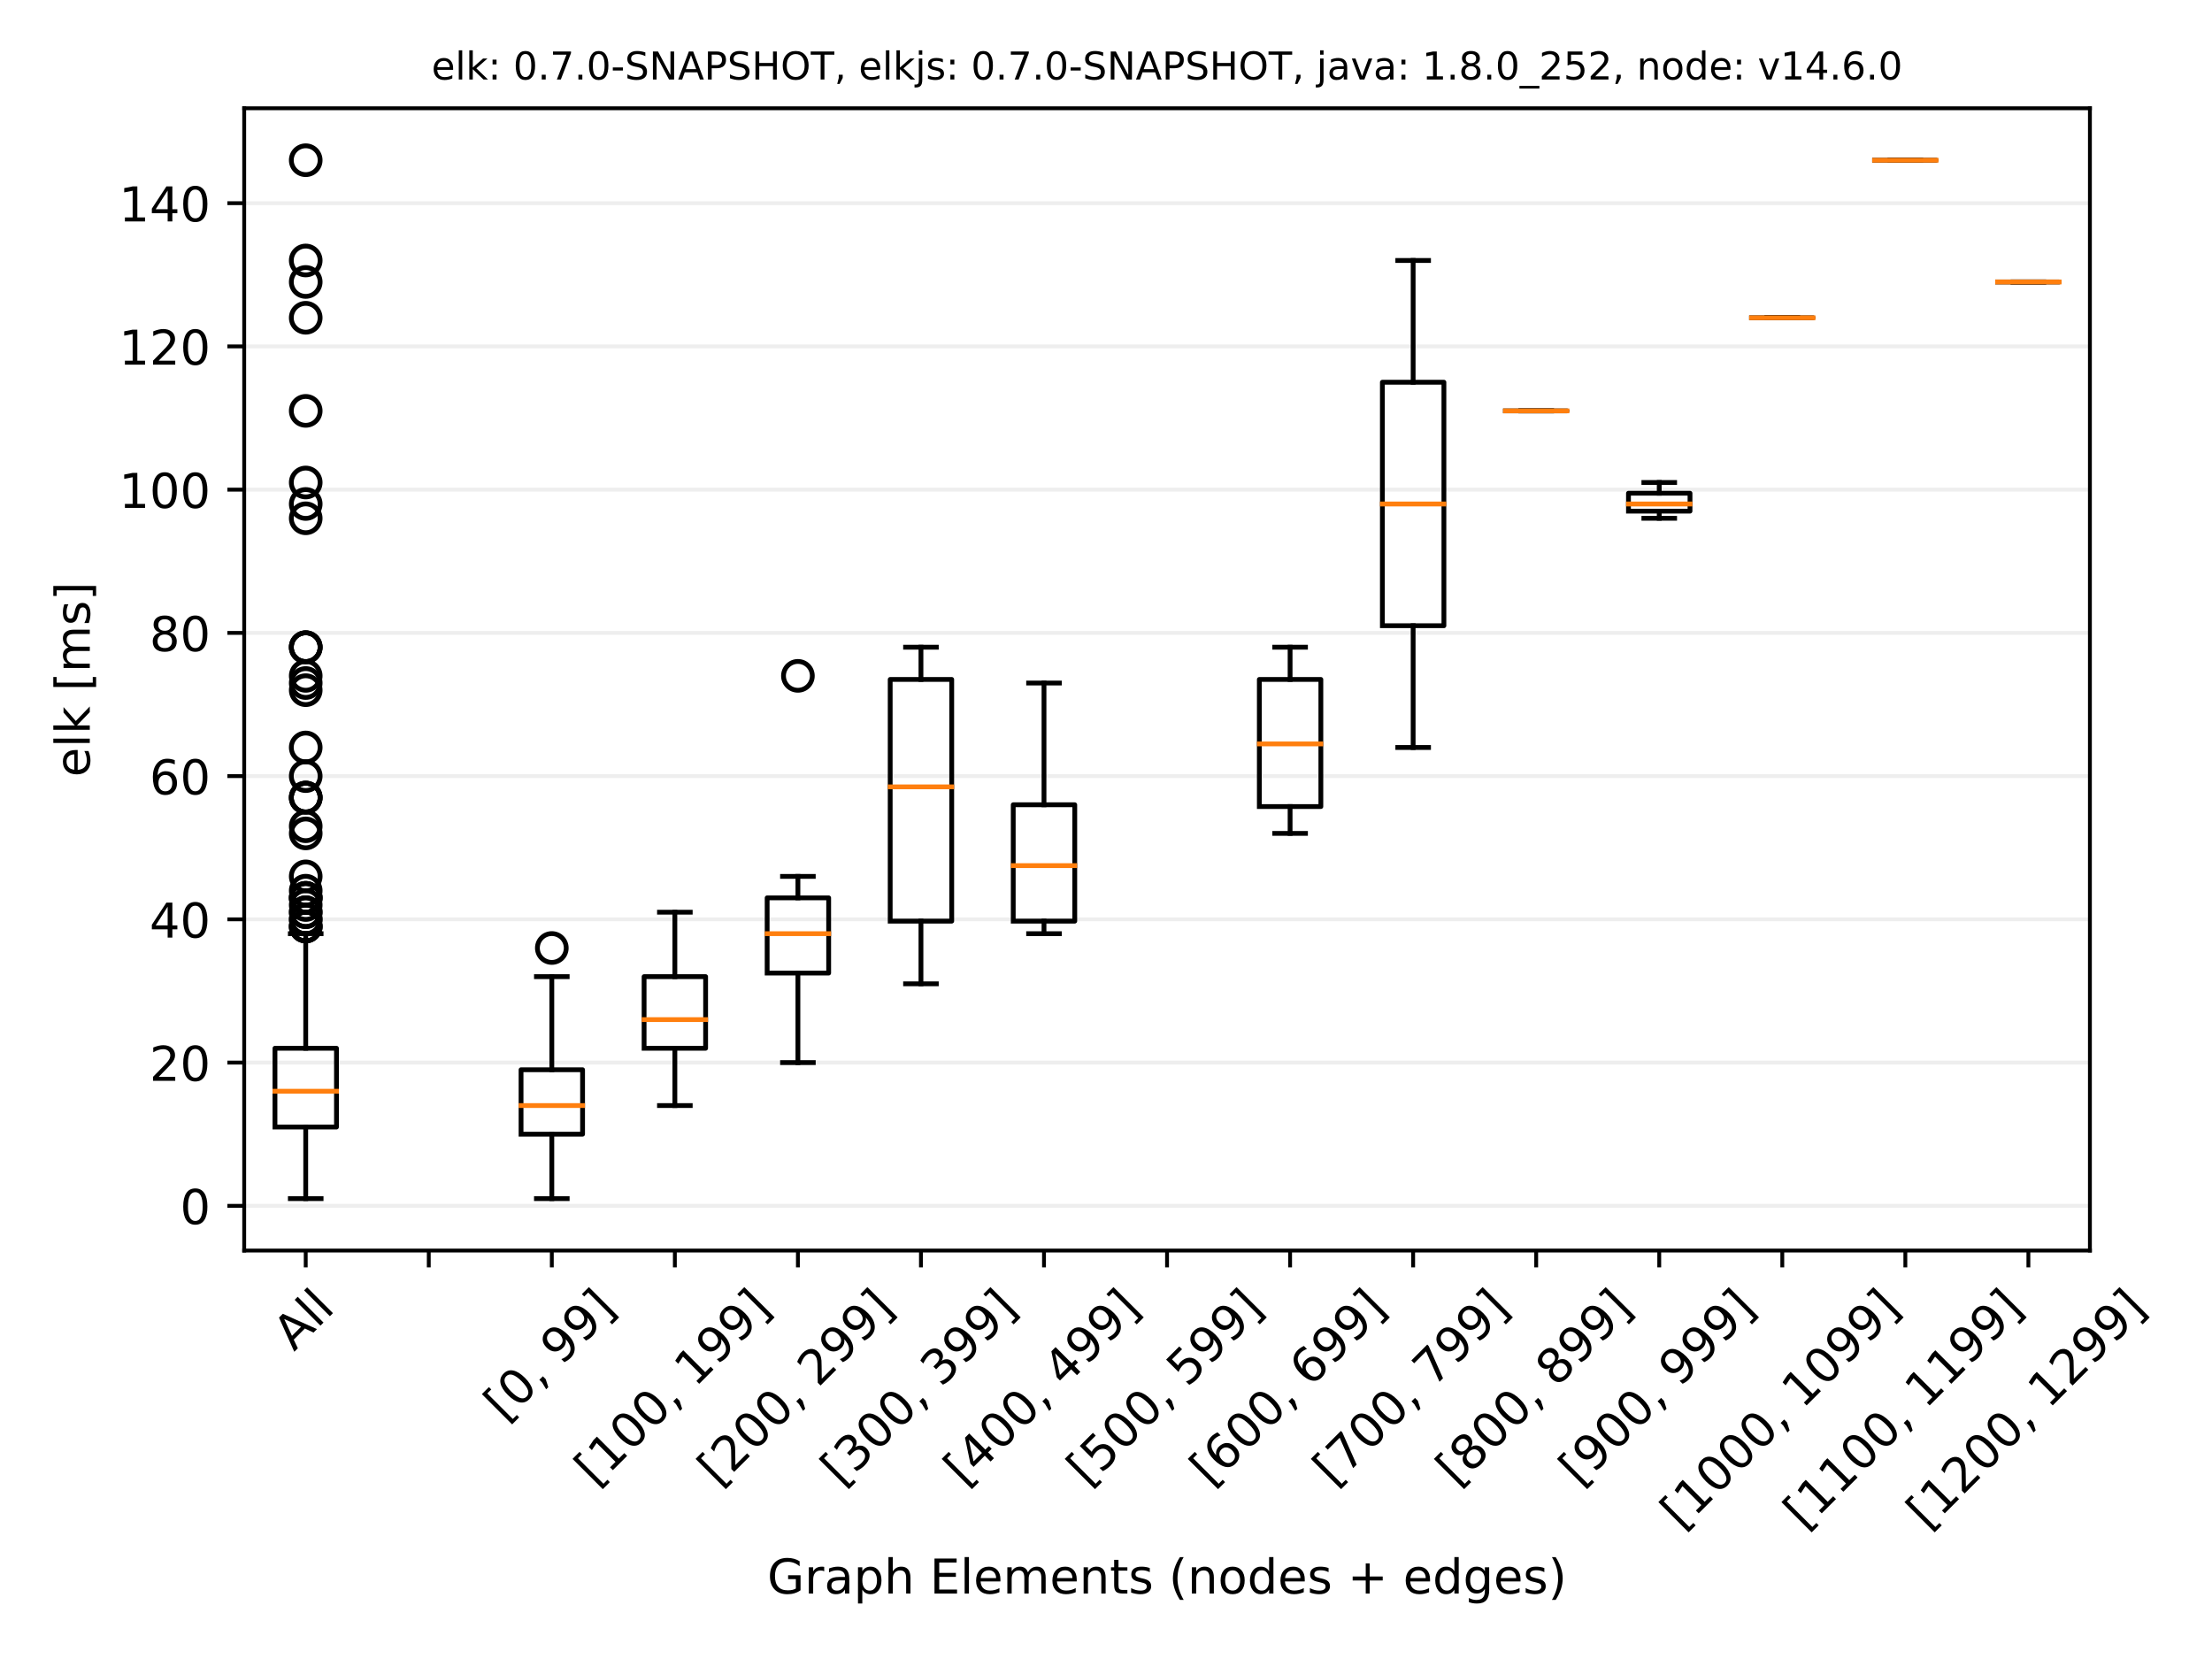 <?xml version="1.0" encoding="utf-8" standalone="no"?>
<!DOCTYPE svg PUBLIC "-//W3C//DTD SVG 1.1//EN"
  "http://www.w3.org/Graphics/SVG/1.1/DTD/svg11.dtd">
<!-- Created with matplotlib (http://matplotlib.org/) -->
<svg height="345.6pt" version="1.1" viewBox="0 0 460.8 345.6" width="460.8pt" xmlns="http://www.w3.org/2000/svg" xmlns:xlink="http://www.w3.org/1999/xlink">
 <defs>
  <style type="text/css">
*{stroke-linecap:butt;stroke-linejoin:round;}
  </style>
 </defs>
 <g id="figure_1">
  <g id="patch_1">
   <path d="M 0 345.6 
L 460.8 345.6 
L 460.8 0 
L 0 0 
z
" style="fill:#ffffff;"/>
  </g>
  <g id="axes_1">
   <g id="patch_2">
    <path d="M 50.87 260.517 
L 435.366 260.517 
L 435.366 22.56 
L 50.87 22.56 
z
" style="fill:#ffffff;"/>
   </g>
   <g id="matplotlib.axis_1">
    <g id="xtick_1">
     <g id="line2d_1">
      <defs>
       <path d="M 0 0 
L 0 3.5 
" id="me58016a394" style="stroke:#000000;stroke-width:0.8;"/>
      </defs>
      <g>
       <use style="stroke:#000000;stroke-width:0.8;" x="63.687" xlink:href="#me58016a394" y="260.517"/>
      </g>
     </g>
     <g id="text_1">
      <!-- All -->
      <defs>
       <path d="M 34.188 63.188 
L 20.797 26.906 
L 47.609 26.906 
z
M 28.609 72.906 
L 39.797 72.906 
L 67.578 0 
L 57.328 0 
L 50.688 18.703 
L 17.828 18.703 
L 11.188 0 
L 0.781 0 
z
" id="DejaVuSans-41"/>
       <path d="M 9.422 75.984 
L 18.406 75.984 
L 18.406 0 
L 9.422 0 
z
" id="DejaVuSans-6c"/>
      </defs>
      <g transform="translate(61.255 281.656)rotate(-45)scale(0.1 -0.1)">
       <use xlink:href="#DejaVuSans-41"/>
       <use x="68.408" xlink:href="#DejaVuSans-6c"/>
       <use x="96.191" xlink:href="#DejaVuSans-6c"/>
      </g>
     </g>
    </g>
    <g id="xtick_2">
     <g id="line2d_2">
      <g>
       <use style="stroke:#000000;stroke-width:0.8;" x="89.32" xlink:href="#me58016a394" y="260.517"/>
      </g>
     </g>
    </g>
    <g id="xtick_3">
     <g id="line2d_3">
      <g>
       <use style="stroke:#000000;stroke-width:0.8;" x="114.953" xlink:href="#me58016a394" y="260.517"/>
      </g>
     </g>
     <g id="text_2">
      <!-- [0, 99] -->
      <defs>
       <path d="M 8.594 75.984 
L 29.297 75.984 
L 29.297 69 
L 17.578 69 
L 17.578 -6.203 
L 29.297 -6.203 
L 29.297 -13.188 
L 8.594 -13.188 
z
" id="DejaVuSans-5b"/>
       <path d="M 31.781 66.406 
Q 24.172 66.406 20.328 58.906 
Q 16.5 51.422 16.5 36.375 
Q 16.5 21.391 20.328 13.891 
Q 24.172 6.391 31.781 6.391 
Q 39.453 6.391 43.281 13.891 
Q 47.125 21.391 47.125 36.375 
Q 47.125 51.422 43.281 58.906 
Q 39.453 66.406 31.781 66.406 
z
M 31.781 74.219 
Q 44.047 74.219 50.516 64.516 
Q 56.984 54.828 56.984 36.375 
Q 56.984 17.969 50.516 8.266 
Q 44.047 -1.422 31.781 -1.422 
Q 19.531 -1.422 13.062 8.266 
Q 6.594 17.969 6.594 36.375 
Q 6.594 54.828 13.062 64.516 
Q 19.531 74.219 31.781 74.219 
z
" id="DejaVuSans-30"/>
       <path d="M 11.719 12.406 
L 22.016 12.406 
L 22.016 4 
L 14.016 -11.625 
L 7.719 -11.625 
L 11.719 4 
z
" id="DejaVuSans-2c"/>
       <path id="DejaVuSans-20"/>
       <path d="M 10.984 1.516 
L 10.984 10.5 
Q 14.703 8.734 18.5 7.812 
Q 22.312 6.891 25.984 6.891 
Q 35.75 6.891 40.891 13.453 
Q 46.047 20.016 46.781 33.406 
Q 43.953 29.203 39.594 26.953 
Q 35.25 24.703 29.984 24.703 
Q 19.047 24.703 12.672 31.312 
Q 6.297 37.938 6.297 49.422 
Q 6.297 60.641 12.938 67.422 
Q 19.578 74.219 30.609 74.219 
Q 43.266 74.219 49.922 64.516 
Q 56.594 54.828 56.594 36.375 
Q 56.594 19.141 48.406 8.859 
Q 40.234 -1.422 26.422 -1.422 
Q 22.703 -1.422 18.891 -0.688 
Q 15.094 0.047 10.984 1.516 
z
M 30.609 32.422 
Q 37.25 32.422 41.125 36.953 
Q 45.016 41.5 45.016 49.422 
Q 45.016 57.281 41.125 61.844 
Q 37.25 66.406 30.609 66.406 
Q 23.969 66.406 20.094 61.844 
Q 16.219 57.281 16.219 49.422 
Q 16.219 41.5 20.094 36.953 
Q 23.969 32.422 30.609 32.422 
z
" id="DejaVuSans-39"/>
       <path d="M 30.422 75.984 
L 30.422 -13.188 
L 9.719 -13.188 
L 9.719 -6.203 
L 21.391 -6.203 
L 21.391 69 
L 9.719 69 
L 9.719 75.984 
z
" id="DejaVuSans-5d"/>
      </defs>
      <g transform="translate(105.149 296.399)rotate(-45)scale(0.1 -0.1)">
       <use xlink:href="#DejaVuSans-5b"/>
       <use x="39.014" xlink:href="#DejaVuSans-30"/>
       <use x="102.637" xlink:href="#DejaVuSans-2c"/>
       <use x="134.424" xlink:href="#DejaVuSans-20"/>
       <use x="166.211" xlink:href="#DejaVuSans-39"/>
       <use x="229.834" xlink:href="#DejaVuSans-39"/>
       <use x="293.457" xlink:href="#DejaVuSans-5d"/>
      </g>
     </g>
    </g>
    <g id="xtick_4">
     <g id="line2d_4">
      <g>
       <use style="stroke:#000000;stroke-width:0.8;" x="140.586" xlink:href="#me58016a394" y="260.517"/>
      </g>
     </g>
     <g id="text_3">
      <!-- [100, 199] -->
      <defs>
       <path d="M 12.406 8.297 
L 28.516 8.297 
L 28.516 63.922 
L 10.984 60.406 
L 10.984 69.391 
L 28.422 72.906 
L 38.281 72.906 
L 38.281 8.297 
L 54.391 8.297 
L 54.391 0 
L 12.406 0 
z
" id="DejaVuSans-31"/>
      </defs>
      <g transform="translate(124.034 309.896)rotate(-45)scale(0.1 -0.1)">
       <use xlink:href="#DejaVuSans-5b"/>
       <use x="39.014" xlink:href="#DejaVuSans-31"/>
       <use x="102.637" xlink:href="#DejaVuSans-30"/>
       <use x="166.26" xlink:href="#DejaVuSans-30"/>
       <use x="229.883" xlink:href="#DejaVuSans-2c"/>
       <use x="261.67" xlink:href="#DejaVuSans-20"/>
       <use x="293.457" xlink:href="#DejaVuSans-31"/>
       <use x="357.08" xlink:href="#DejaVuSans-39"/>
       <use x="420.703" xlink:href="#DejaVuSans-39"/>
       <use x="484.326" xlink:href="#DejaVuSans-5d"/>
      </g>
     </g>
    </g>
    <g id="xtick_5">
     <g id="line2d_5">
      <g>
       <use style="stroke:#000000;stroke-width:0.8;" x="166.219" xlink:href="#me58016a394" y="260.517"/>
      </g>
     </g>
     <g id="text_4">
      <!-- [200, 299] -->
      <defs>
       <path d="M 19.188 8.297 
L 53.609 8.297 
L 53.609 0 
L 7.328 0 
L 7.328 8.297 
Q 12.938 14.109 22.625 23.891 
Q 32.328 33.688 34.812 36.531 
Q 39.547 41.844 41.422 45.531 
Q 43.312 49.219 43.312 52.781 
Q 43.312 58.594 39.234 62.25 
Q 35.156 65.922 28.609 65.922 
Q 23.969 65.922 18.812 64.312 
Q 13.672 62.703 7.812 59.422 
L 7.812 69.391 
Q 13.766 71.781 18.938 73 
Q 24.125 74.219 28.422 74.219 
Q 39.75 74.219 46.484 68.547 
Q 53.219 62.891 53.219 53.422 
Q 53.219 48.922 51.531 44.891 
Q 49.859 40.875 45.406 35.406 
Q 44.188 33.984 37.641 27.219 
Q 31.109 20.453 19.188 8.297 
z
" id="DejaVuSans-32"/>
      </defs>
      <g transform="translate(149.667 309.896)rotate(-45)scale(0.1 -0.1)">
       <use xlink:href="#DejaVuSans-5b"/>
       <use x="39.014" xlink:href="#DejaVuSans-32"/>
       <use x="102.637" xlink:href="#DejaVuSans-30"/>
       <use x="166.26" xlink:href="#DejaVuSans-30"/>
       <use x="229.883" xlink:href="#DejaVuSans-2c"/>
       <use x="261.67" xlink:href="#DejaVuSans-20"/>
       <use x="293.457" xlink:href="#DejaVuSans-32"/>
       <use x="357.08" xlink:href="#DejaVuSans-39"/>
       <use x="420.703" xlink:href="#DejaVuSans-39"/>
       <use x="484.326" xlink:href="#DejaVuSans-5d"/>
      </g>
     </g>
    </g>
    <g id="xtick_6">
     <g id="line2d_6">
      <g>
       <use style="stroke:#000000;stroke-width:0.8;" x="191.852" xlink:href="#me58016a394" y="260.517"/>
      </g>
     </g>
     <g id="text_5">
      <!-- [300, 399] -->
      <defs>
       <path d="M 40.578 39.312 
Q 47.656 37.797 51.625 33 
Q 55.609 28.219 55.609 21.188 
Q 55.609 10.406 48.188 4.484 
Q 40.766 -1.422 27.094 -1.422 
Q 22.516 -1.422 17.656 -0.516 
Q 12.797 0.391 7.625 2.203 
L 7.625 11.719 
Q 11.719 9.328 16.594 8.109 
Q 21.484 6.891 26.812 6.891 
Q 36.078 6.891 40.938 10.547 
Q 45.797 14.203 45.797 21.188 
Q 45.797 27.641 41.281 31.266 
Q 36.766 34.906 28.719 34.906 
L 20.219 34.906 
L 20.219 43.016 
L 29.109 43.016 
Q 36.375 43.016 40.234 45.922 
Q 44.094 48.828 44.094 54.297 
Q 44.094 59.906 40.109 62.906 
Q 36.141 65.922 28.719 65.922 
Q 24.656 65.922 20.016 65.031 
Q 15.375 64.156 9.812 62.312 
L 9.812 71.094 
Q 15.438 72.656 20.344 73.438 
Q 25.25 74.219 29.594 74.219 
Q 40.828 74.219 47.359 69.109 
Q 53.906 64.016 53.906 55.328 
Q 53.906 49.266 50.438 45.094 
Q 46.969 40.922 40.578 39.312 
z
" id="DejaVuSans-33"/>
      </defs>
      <g transform="translate(175.3 309.896)rotate(-45)scale(0.1 -0.1)">
       <use xlink:href="#DejaVuSans-5b"/>
       <use x="39.014" xlink:href="#DejaVuSans-33"/>
       <use x="102.637" xlink:href="#DejaVuSans-30"/>
       <use x="166.26" xlink:href="#DejaVuSans-30"/>
       <use x="229.883" xlink:href="#DejaVuSans-2c"/>
       <use x="261.67" xlink:href="#DejaVuSans-20"/>
       <use x="293.457" xlink:href="#DejaVuSans-33"/>
       <use x="357.08" xlink:href="#DejaVuSans-39"/>
       <use x="420.703" xlink:href="#DejaVuSans-39"/>
       <use x="484.326" xlink:href="#DejaVuSans-5d"/>
      </g>
     </g>
    </g>
    <g id="xtick_7">
     <g id="line2d_7">
      <g>
       <use style="stroke:#000000;stroke-width:0.8;" x="217.485" xlink:href="#me58016a394" y="260.517"/>
      </g>
     </g>
     <g id="text_6">
      <!-- [400, 499] -->
      <defs>
       <path d="M 37.797 64.312 
L 12.891 25.391 
L 37.797 25.391 
z
M 35.203 72.906 
L 47.609 72.906 
L 47.609 25.391 
L 58.016 25.391 
L 58.016 17.188 
L 47.609 17.188 
L 47.609 0 
L 37.797 0 
L 37.797 17.188 
L 4.891 17.188 
L 4.891 26.703 
z
" id="DejaVuSans-34"/>
      </defs>
      <g transform="translate(200.933 309.896)rotate(-45)scale(0.1 -0.1)">
       <use xlink:href="#DejaVuSans-5b"/>
       <use x="39.014" xlink:href="#DejaVuSans-34"/>
       <use x="102.637" xlink:href="#DejaVuSans-30"/>
       <use x="166.26" xlink:href="#DejaVuSans-30"/>
       <use x="229.883" xlink:href="#DejaVuSans-2c"/>
       <use x="261.67" xlink:href="#DejaVuSans-20"/>
       <use x="293.457" xlink:href="#DejaVuSans-34"/>
       <use x="357.08" xlink:href="#DejaVuSans-39"/>
       <use x="420.703" xlink:href="#DejaVuSans-39"/>
       <use x="484.326" xlink:href="#DejaVuSans-5d"/>
      </g>
     </g>
    </g>
    <g id="xtick_8">
     <g id="line2d_8">
      <g>
       <use style="stroke:#000000;stroke-width:0.8;" x="243.118" xlink:href="#me58016a394" y="260.517"/>
      </g>
     </g>
     <g id="text_7">
      <!-- [500, 599] -->
      <defs>
       <path d="M 10.797 72.906 
L 49.516 72.906 
L 49.516 64.594 
L 19.828 64.594 
L 19.828 46.734 
Q 21.969 47.469 24.109 47.828 
Q 26.266 48.188 28.422 48.188 
Q 40.625 48.188 47.75 41.5 
Q 54.891 34.812 54.891 23.391 
Q 54.891 11.625 47.562 5.094 
Q 40.234 -1.422 26.906 -1.422 
Q 22.312 -1.422 17.547 -0.641 
Q 12.797 0.141 7.719 1.703 
L 7.719 11.625 
Q 12.109 9.234 16.797 8.062 
Q 21.484 6.891 26.703 6.891 
Q 35.156 6.891 40.078 11.328 
Q 45.016 15.766 45.016 23.391 
Q 45.016 31 40.078 35.438 
Q 35.156 39.891 26.703 39.891 
Q 22.75 39.891 18.812 39.016 
Q 14.891 38.141 10.797 36.281 
z
" id="DejaVuSans-35"/>
      </defs>
      <g transform="translate(226.566 309.896)rotate(-45)scale(0.1 -0.1)">
       <use xlink:href="#DejaVuSans-5b"/>
       <use x="39.014" xlink:href="#DejaVuSans-35"/>
       <use x="102.637" xlink:href="#DejaVuSans-30"/>
       <use x="166.26" xlink:href="#DejaVuSans-30"/>
       <use x="229.883" xlink:href="#DejaVuSans-2c"/>
       <use x="261.67" xlink:href="#DejaVuSans-20"/>
       <use x="293.457" xlink:href="#DejaVuSans-35"/>
       <use x="357.08" xlink:href="#DejaVuSans-39"/>
       <use x="420.703" xlink:href="#DejaVuSans-39"/>
       <use x="484.326" xlink:href="#DejaVuSans-5d"/>
      </g>
     </g>
    </g>
    <g id="xtick_9">
     <g id="line2d_9">
      <g>
       <use style="stroke:#000000;stroke-width:0.8;" x="268.751" xlink:href="#me58016a394" y="260.517"/>
      </g>
     </g>
     <g id="text_8">
      <!-- [600, 699] -->
      <defs>
       <path d="M 33.016 40.375 
Q 26.375 40.375 22.484 35.828 
Q 18.609 31.297 18.609 23.391 
Q 18.609 15.531 22.484 10.953 
Q 26.375 6.391 33.016 6.391 
Q 39.656 6.391 43.531 10.953 
Q 47.406 15.531 47.406 23.391 
Q 47.406 31.297 43.531 35.828 
Q 39.656 40.375 33.016 40.375 
z
M 52.594 71.297 
L 52.594 62.312 
Q 48.875 64.062 45.094 64.984 
Q 41.312 65.922 37.594 65.922 
Q 27.828 65.922 22.672 59.328 
Q 17.531 52.734 16.797 39.406 
Q 19.672 43.656 24.016 45.922 
Q 28.375 48.188 33.594 48.188 
Q 44.578 48.188 50.953 41.516 
Q 57.328 34.859 57.328 23.391 
Q 57.328 12.156 50.688 5.359 
Q 44.047 -1.422 33.016 -1.422 
Q 20.359 -1.422 13.672 8.266 
Q 6.984 17.969 6.984 36.375 
Q 6.984 53.656 15.188 63.938 
Q 23.391 74.219 37.203 74.219 
Q 40.922 74.219 44.703 73.484 
Q 48.484 72.75 52.594 71.297 
z
" id="DejaVuSans-36"/>
      </defs>
      <g transform="translate(252.199 309.896)rotate(-45)scale(0.1 -0.1)">
       <use xlink:href="#DejaVuSans-5b"/>
       <use x="39.014" xlink:href="#DejaVuSans-36"/>
       <use x="102.637" xlink:href="#DejaVuSans-30"/>
       <use x="166.26" xlink:href="#DejaVuSans-30"/>
       <use x="229.883" xlink:href="#DejaVuSans-2c"/>
       <use x="261.67" xlink:href="#DejaVuSans-20"/>
       <use x="293.457" xlink:href="#DejaVuSans-36"/>
       <use x="357.08" xlink:href="#DejaVuSans-39"/>
       <use x="420.703" xlink:href="#DejaVuSans-39"/>
       <use x="484.326" xlink:href="#DejaVuSans-5d"/>
      </g>
     </g>
    </g>
    <g id="xtick_10">
     <g id="line2d_10">
      <g>
       <use style="stroke:#000000;stroke-width:0.8;" x="294.384" xlink:href="#me58016a394" y="260.517"/>
      </g>
     </g>
     <g id="text_9">
      <!-- [700, 799] -->
      <defs>
       <path d="M 8.203 72.906 
L 55.078 72.906 
L 55.078 68.703 
L 28.609 0 
L 18.312 0 
L 43.219 64.594 
L 8.203 64.594 
z
" id="DejaVuSans-37"/>
      </defs>
      <g transform="translate(277.832 309.896)rotate(-45)scale(0.1 -0.1)">
       <use xlink:href="#DejaVuSans-5b"/>
       <use x="39.014" xlink:href="#DejaVuSans-37"/>
       <use x="102.637" xlink:href="#DejaVuSans-30"/>
       <use x="166.26" xlink:href="#DejaVuSans-30"/>
       <use x="229.883" xlink:href="#DejaVuSans-2c"/>
       <use x="261.67" xlink:href="#DejaVuSans-20"/>
       <use x="293.457" xlink:href="#DejaVuSans-37"/>
       <use x="357.08" xlink:href="#DejaVuSans-39"/>
       <use x="420.703" xlink:href="#DejaVuSans-39"/>
       <use x="484.326" xlink:href="#DejaVuSans-5d"/>
      </g>
     </g>
    </g>
    <g id="xtick_11">
     <g id="line2d_11">
      <g>
       <use style="stroke:#000000;stroke-width:0.8;" x="320.017" xlink:href="#me58016a394" y="260.517"/>
      </g>
     </g>
     <g id="text_10">
      <!-- [800, 899] -->
      <defs>
       <path d="M 31.781 34.625 
Q 24.75 34.625 20.719 30.859 
Q 16.703 27.094 16.703 20.516 
Q 16.703 13.922 20.719 10.156 
Q 24.75 6.391 31.781 6.391 
Q 38.812 6.391 42.859 10.172 
Q 46.922 13.969 46.922 20.516 
Q 46.922 27.094 42.891 30.859 
Q 38.875 34.625 31.781 34.625 
z
M 21.922 38.812 
Q 15.578 40.375 12.031 44.719 
Q 8.5 49.078 8.5 55.328 
Q 8.5 64.062 14.719 69.141 
Q 20.953 74.219 31.781 74.219 
Q 42.672 74.219 48.875 69.141 
Q 55.078 64.062 55.078 55.328 
Q 55.078 49.078 51.531 44.719 
Q 48 40.375 41.703 38.812 
Q 48.828 37.156 52.797 32.312 
Q 56.781 27.484 56.781 20.516 
Q 56.781 9.906 50.312 4.234 
Q 43.844 -1.422 31.781 -1.422 
Q 19.734 -1.422 13.25 4.234 
Q 6.781 9.906 6.781 20.516 
Q 6.781 27.484 10.781 32.312 
Q 14.797 37.156 21.922 38.812 
z
M 18.312 54.391 
Q 18.312 48.734 21.844 45.562 
Q 25.391 42.391 31.781 42.391 
Q 38.141 42.391 41.719 45.562 
Q 45.312 48.734 45.312 54.391 
Q 45.312 60.062 41.719 63.234 
Q 38.141 66.406 31.781 66.406 
Q 25.391 66.406 21.844 63.234 
Q 18.312 60.062 18.312 54.391 
z
" id="DejaVuSans-38"/>
      </defs>
      <g transform="translate(303.466 309.896)rotate(-45)scale(0.1 -0.1)">
       <use xlink:href="#DejaVuSans-5b"/>
       <use x="39.014" xlink:href="#DejaVuSans-38"/>
       <use x="102.637" xlink:href="#DejaVuSans-30"/>
       <use x="166.26" xlink:href="#DejaVuSans-30"/>
       <use x="229.883" xlink:href="#DejaVuSans-2c"/>
       <use x="261.67" xlink:href="#DejaVuSans-20"/>
       <use x="293.457" xlink:href="#DejaVuSans-38"/>
       <use x="357.08" xlink:href="#DejaVuSans-39"/>
       <use x="420.703" xlink:href="#DejaVuSans-39"/>
       <use x="484.326" xlink:href="#DejaVuSans-5d"/>
      </g>
     </g>
    </g>
    <g id="xtick_12">
     <g id="line2d_12">
      <g>
       <use style="stroke:#000000;stroke-width:0.8;" x="345.65" xlink:href="#me58016a394" y="260.517"/>
      </g>
     </g>
     <g id="text_11">
      <!-- [900, 999] -->
      <g transform="translate(329.099 309.896)rotate(-45)scale(0.1 -0.1)">
       <use xlink:href="#DejaVuSans-5b"/>
       <use x="39.014" xlink:href="#DejaVuSans-39"/>
       <use x="102.637" xlink:href="#DejaVuSans-30"/>
       <use x="166.26" xlink:href="#DejaVuSans-30"/>
       <use x="229.883" xlink:href="#DejaVuSans-2c"/>
       <use x="261.67" xlink:href="#DejaVuSans-20"/>
       <use x="293.457" xlink:href="#DejaVuSans-39"/>
       <use x="357.08" xlink:href="#DejaVuSans-39"/>
       <use x="420.703" xlink:href="#DejaVuSans-39"/>
       <use x="484.326" xlink:href="#DejaVuSans-5d"/>
      </g>
     </g>
    </g>
    <g id="xtick_13">
     <g id="line2d_13">
      <g>
       <use style="stroke:#000000;stroke-width:0.8;" x="371.284" xlink:href="#me58016a394" y="260.517"/>
      </g>
     </g>
     <g id="text_12">
      <!-- [1000, 1099] -->
      <g transform="translate(350.233 318.894)rotate(-45)scale(0.1 -0.1)">
       <use xlink:href="#DejaVuSans-5b"/>
       <use x="39.014" xlink:href="#DejaVuSans-31"/>
       <use x="102.637" xlink:href="#DejaVuSans-30"/>
       <use x="166.26" xlink:href="#DejaVuSans-30"/>
       <use x="229.883" xlink:href="#DejaVuSans-30"/>
       <use x="293.506" xlink:href="#DejaVuSans-2c"/>
       <use x="325.293" xlink:href="#DejaVuSans-20"/>
       <use x="357.08" xlink:href="#DejaVuSans-31"/>
       <use x="420.703" xlink:href="#DejaVuSans-30"/>
       <use x="484.326" xlink:href="#DejaVuSans-39"/>
       <use x="547.949" xlink:href="#DejaVuSans-39"/>
       <use x="611.572" xlink:href="#DejaVuSans-5d"/>
      </g>
     </g>
    </g>
    <g id="xtick_14">
     <g id="line2d_14">
      <g>
       <use style="stroke:#000000;stroke-width:0.8;" x="396.917" xlink:href="#me58016a394" y="260.517"/>
      </g>
     </g>
     <g id="text_13">
      <!-- [1100, 1199] -->
      <g transform="translate(375.866 318.894)rotate(-45)scale(0.1 -0.1)">
       <use xlink:href="#DejaVuSans-5b"/>
       <use x="39.014" xlink:href="#DejaVuSans-31"/>
       <use x="102.637" xlink:href="#DejaVuSans-31"/>
       <use x="166.26" xlink:href="#DejaVuSans-30"/>
       <use x="229.883" xlink:href="#DejaVuSans-30"/>
       <use x="293.506" xlink:href="#DejaVuSans-2c"/>
       <use x="325.293" xlink:href="#DejaVuSans-20"/>
       <use x="357.08" xlink:href="#DejaVuSans-31"/>
       <use x="420.703" xlink:href="#DejaVuSans-31"/>
       <use x="484.326" xlink:href="#DejaVuSans-39"/>
       <use x="547.949" xlink:href="#DejaVuSans-39"/>
       <use x="611.572" xlink:href="#DejaVuSans-5d"/>
      </g>
     </g>
    </g>
    <g id="xtick_15">
     <g id="line2d_15">
      <g>
       <use style="stroke:#000000;stroke-width:0.8;" x="422.55" xlink:href="#me58016a394" y="260.517"/>
      </g>
     </g>
     <g id="text_14">
      <!-- [1200, 1299] -->
      <g transform="translate(401.499 318.894)rotate(-45)scale(0.1 -0.1)">
       <use xlink:href="#DejaVuSans-5b"/>
       <use x="39.014" xlink:href="#DejaVuSans-31"/>
       <use x="102.637" xlink:href="#DejaVuSans-32"/>
       <use x="166.26" xlink:href="#DejaVuSans-30"/>
       <use x="229.883" xlink:href="#DejaVuSans-30"/>
       <use x="293.506" xlink:href="#DejaVuSans-2c"/>
       <use x="325.293" xlink:href="#DejaVuSans-20"/>
       <use x="357.08" xlink:href="#DejaVuSans-31"/>
       <use x="420.703" xlink:href="#DejaVuSans-32"/>
       <use x="484.326" xlink:href="#DejaVuSans-39"/>
       <use x="547.949" xlink:href="#DejaVuSans-39"/>
       <use x="611.572" xlink:href="#DejaVuSans-5d"/>
      </g>
     </g>
    </g>
    <g id="text_15">
     <!-- Graph Elements (nodes + edges) -->
     <defs>
      <path d="M 59.516 10.406 
L 59.516 29.984 
L 43.406 29.984 
L 43.406 38.094 
L 69.281 38.094 
L 69.281 6.781 
Q 63.578 2.734 56.688 0.656 
Q 49.812 -1.422 42 -1.422 
Q 24.906 -1.422 15.25 8.562 
Q 5.609 18.562 5.609 36.375 
Q 5.609 54.25 15.25 64.234 
Q 24.906 74.219 42 74.219 
Q 49.125 74.219 55.547 72.453 
Q 61.969 70.703 67.391 67.281 
L 67.391 56.781 
Q 61.922 61.422 55.766 63.766 
Q 49.609 66.109 42.828 66.109 
Q 29.438 66.109 22.719 58.641 
Q 16.016 51.172 16.016 36.375 
Q 16.016 21.625 22.719 14.156 
Q 29.438 6.688 42.828 6.688 
Q 48.047 6.688 52.141 7.594 
Q 56.25 8.5 59.516 10.406 
z
" id="DejaVuSans-47"/>
      <path d="M 41.109 46.297 
Q 39.594 47.172 37.812 47.578 
Q 36.031 48 33.891 48 
Q 26.266 48 22.188 43.047 
Q 18.109 38.094 18.109 28.812 
L 18.109 0 
L 9.078 0 
L 9.078 54.688 
L 18.109 54.688 
L 18.109 46.188 
Q 20.953 51.172 25.484 53.578 
Q 30.031 56 36.531 56 
Q 37.453 56 38.578 55.875 
Q 39.703 55.766 41.062 55.516 
z
" id="DejaVuSans-72"/>
      <path d="M 34.281 27.484 
Q 23.391 27.484 19.188 25 
Q 14.984 22.516 14.984 16.5 
Q 14.984 11.719 18.141 8.906 
Q 21.297 6.109 26.703 6.109 
Q 34.188 6.109 38.703 11.406 
Q 43.219 16.703 43.219 25.484 
L 43.219 27.484 
z
M 52.203 31.203 
L 52.203 0 
L 43.219 0 
L 43.219 8.297 
Q 40.141 3.328 35.547 0.953 
Q 30.953 -1.422 24.312 -1.422 
Q 15.922 -1.422 10.953 3.297 
Q 6 8.016 6 15.922 
Q 6 25.141 12.172 29.828 
Q 18.359 34.516 30.609 34.516 
L 43.219 34.516 
L 43.219 35.406 
Q 43.219 41.609 39.141 45 
Q 35.062 48.391 27.688 48.391 
Q 23 48.391 18.547 47.266 
Q 14.109 46.141 10.016 43.891 
L 10.016 52.203 
Q 14.938 54.109 19.578 55.047 
Q 24.219 56 28.609 56 
Q 40.484 56 46.344 49.844 
Q 52.203 43.703 52.203 31.203 
z
" id="DejaVuSans-61"/>
      <path d="M 18.109 8.203 
L 18.109 -20.797 
L 9.078 -20.797 
L 9.078 54.688 
L 18.109 54.688 
L 18.109 46.391 
Q 20.953 51.266 25.266 53.625 
Q 29.594 56 35.594 56 
Q 45.562 56 51.781 48.094 
Q 58.016 40.188 58.016 27.297 
Q 58.016 14.406 51.781 6.484 
Q 45.562 -1.422 35.594 -1.422 
Q 29.594 -1.422 25.266 0.953 
Q 20.953 3.328 18.109 8.203 
z
M 48.688 27.297 
Q 48.688 37.203 44.609 42.844 
Q 40.531 48.484 33.406 48.484 
Q 26.266 48.484 22.188 42.844 
Q 18.109 37.203 18.109 27.297 
Q 18.109 17.391 22.188 11.75 
Q 26.266 6.109 33.406 6.109 
Q 40.531 6.109 44.609 11.75 
Q 48.688 17.391 48.688 27.297 
z
" id="DejaVuSans-70"/>
      <path d="M 54.891 33.016 
L 54.891 0 
L 45.906 0 
L 45.906 32.719 
Q 45.906 40.484 42.875 44.328 
Q 39.844 48.188 33.797 48.188 
Q 26.516 48.188 22.312 43.547 
Q 18.109 38.922 18.109 30.906 
L 18.109 0 
L 9.078 0 
L 9.078 75.984 
L 18.109 75.984 
L 18.109 46.188 
Q 21.344 51.125 25.703 53.562 
Q 30.078 56 35.797 56 
Q 45.219 56 50.047 50.172 
Q 54.891 44.344 54.891 33.016 
z
" id="DejaVuSans-68"/>
      <path d="M 9.812 72.906 
L 55.906 72.906 
L 55.906 64.594 
L 19.672 64.594 
L 19.672 43.016 
L 54.391 43.016 
L 54.391 34.719 
L 19.672 34.719 
L 19.672 8.297 
L 56.781 8.297 
L 56.781 0 
L 9.812 0 
z
" id="DejaVuSans-45"/>
      <path d="M 56.203 29.594 
L 56.203 25.203 
L 14.891 25.203 
Q 15.484 15.922 20.484 11.062 
Q 25.484 6.203 34.422 6.203 
Q 39.594 6.203 44.453 7.469 
Q 49.312 8.734 54.109 11.281 
L 54.109 2.781 
Q 49.266 0.734 44.188 -0.344 
Q 39.109 -1.422 33.891 -1.422 
Q 20.797 -1.422 13.156 6.188 
Q 5.516 13.812 5.516 26.812 
Q 5.516 40.234 12.766 48.109 
Q 20.016 56 32.328 56 
Q 43.359 56 49.781 48.891 
Q 56.203 41.797 56.203 29.594 
z
M 47.219 32.234 
Q 47.125 39.594 43.094 43.984 
Q 39.062 48.391 32.422 48.391 
Q 24.906 48.391 20.391 44.141 
Q 15.875 39.891 15.188 32.172 
z
" id="DejaVuSans-65"/>
      <path d="M 52 44.188 
Q 55.375 50.25 60.062 53.125 
Q 64.75 56 71.094 56 
Q 79.641 56 84.281 50.016 
Q 88.922 44.047 88.922 33.016 
L 88.922 0 
L 79.891 0 
L 79.891 32.719 
Q 79.891 40.578 77.094 44.375 
Q 74.312 48.188 68.609 48.188 
Q 61.625 48.188 57.562 43.547 
Q 53.516 38.922 53.516 30.906 
L 53.516 0 
L 44.484 0 
L 44.484 32.719 
Q 44.484 40.625 41.703 44.406 
Q 38.922 48.188 33.109 48.188 
Q 26.219 48.188 22.156 43.531 
Q 18.109 38.875 18.109 30.906 
L 18.109 0 
L 9.078 0 
L 9.078 54.688 
L 18.109 54.688 
L 18.109 46.188 
Q 21.188 51.219 25.484 53.609 
Q 29.781 56 35.688 56 
Q 41.656 56 45.828 52.969 
Q 50 49.953 52 44.188 
z
" id="DejaVuSans-6d"/>
      <path d="M 54.891 33.016 
L 54.891 0 
L 45.906 0 
L 45.906 32.719 
Q 45.906 40.484 42.875 44.328 
Q 39.844 48.188 33.797 48.188 
Q 26.516 48.188 22.312 43.547 
Q 18.109 38.922 18.109 30.906 
L 18.109 0 
L 9.078 0 
L 9.078 54.688 
L 18.109 54.688 
L 18.109 46.188 
Q 21.344 51.125 25.703 53.562 
Q 30.078 56 35.797 56 
Q 45.219 56 50.047 50.172 
Q 54.891 44.344 54.891 33.016 
z
" id="DejaVuSans-6e"/>
      <path d="M 18.312 70.219 
L 18.312 54.688 
L 36.812 54.688 
L 36.812 47.703 
L 18.312 47.703 
L 18.312 18.016 
Q 18.312 11.328 20.141 9.422 
Q 21.969 7.516 27.594 7.516 
L 36.812 7.516 
L 36.812 0 
L 27.594 0 
Q 17.188 0 13.234 3.875 
Q 9.281 7.766 9.281 18.016 
L 9.281 47.703 
L 2.688 47.703 
L 2.688 54.688 
L 9.281 54.688 
L 9.281 70.219 
z
" id="DejaVuSans-74"/>
      <path d="M 44.281 53.078 
L 44.281 44.578 
Q 40.484 46.531 36.375 47.5 
Q 32.281 48.484 27.875 48.484 
Q 21.188 48.484 17.844 46.438 
Q 14.5 44.391 14.5 40.281 
Q 14.5 37.156 16.891 35.375 
Q 19.281 33.594 26.516 31.984 
L 29.594 31.297 
Q 39.156 29.25 43.188 25.516 
Q 47.219 21.781 47.219 15.094 
Q 47.219 7.469 41.188 3.016 
Q 35.156 -1.422 24.609 -1.422 
Q 20.219 -1.422 15.453 -0.562 
Q 10.688 0.297 5.422 2 
L 5.422 11.281 
Q 10.406 8.688 15.234 7.391 
Q 20.062 6.109 24.812 6.109 
Q 31.156 6.109 34.562 8.281 
Q 37.984 10.453 37.984 14.406 
Q 37.984 18.062 35.516 20.016 
Q 33.062 21.969 24.703 23.781 
L 21.578 24.516 
Q 13.234 26.266 9.516 29.906 
Q 5.812 33.547 5.812 39.891 
Q 5.812 47.609 11.281 51.797 
Q 16.75 56 26.812 56 
Q 31.781 56 36.172 55.266 
Q 40.578 54.547 44.281 53.078 
z
" id="DejaVuSans-73"/>
      <path d="M 31 75.875 
Q 24.469 64.656 21.281 53.656 
Q 18.109 42.672 18.109 31.391 
Q 18.109 20.125 21.312 9.062 
Q 24.516 -2 31 -13.188 
L 23.188 -13.188 
Q 15.875 -1.703 12.234 9.375 
Q 8.594 20.453 8.594 31.391 
Q 8.594 42.281 12.203 53.312 
Q 15.828 64.359 23.188 75.875 
z
" id="DejaVuSans-28"/>
      <path d="M 30.609 48.391 
Q 23.391 48.391 19.188 42.75 
Q 14.984 37.109 14.984 27.297 
Q 14.984 17.484 19.156 11.844 
Q 23.344 6.203 30.609 6.203 
Q 37.797 6.203 41.984 11.859 
Q 46.188 17.531 46.188 27.297 
Q 46.188 37.016 41.984 42.703 
Q 37.797 48.391 30.609 48.391 
z
M 30.609 56 
Q 42.328 56 49.016 48.375 
Q 55.719 40.766 55.719 27.297 
Q 55.719 13.875 49.016 6.219 
Q 42.328 -1.422 30.609 -1.422 
Q 18.844 -1.422 12.172 6.219 
Q 5.516 13.875 5.516 27.297 
Q 5.516 40.766 12.172 48.375 
Q 18.844 56 30.609 56 
z
" id="DejaVuSans-6f"/>
      <path d="M 45.406 46.391 
L 45.406 75.984 
L 54.391 75.984 
L 54.391 0 
L 45.406 0 
L 45.406 8.203 
Q 42.578 3.328 38.25 0.953 
Q 33.938 -1.422 27.875 -1.422 
Q 17.969 -1.422 11.734 6.484 
Q 5.516 14.406 5.516 27.297 
Q 5.516 40.188 11.734 48.094 
Q 17.969 56 27.875 56 
Q 33.938 56 38.25 53.625 
Q 42.578 51.266 45.406 46.391 
z
M 14.797 27.297 
Q 14.797 17.391 18.875 11.75 
Q 22.953 6.109 30.078 6.109 
Q 37.203 6.109 41.297 11.75 
Q 45.406 17.391 45.406 27.297 
Q 45.406 37.203 41.297 42.844 
Q 37.203 48.484 30.078 48.484 
Q 22.953 48.484 18.875 42.844 
Q 14.797 37.203 14.797 27.297 
z
" id="DejaVuSans-64"/>
      <path d="M 46 62.703 
L 46 35.5 
L 73.188 35.5 
L 73.188 27.203 
L 46 27.203 
L 46 0 
L 37.797 0 
L 37.797 27.203 
L 10.594 27.203 
L 10.594 35.5 
L 37.797 35.5 
L 37.797 62.703 
z
" id="DejaVuSans-2b"/>
      <path d="M 45.406 27.984 
Q 45.406 37.75 41.375 43.109 
Q 37.359 48.484 30.078 48.484 
Q 22.859 48.484 18.828 43.109 
Q 14.797 37.75 14.797 27.984 
Q 14.797 18.266 18.828 12.891 
Q 22.859 7.516 30.078 7.516 
Q 37.359 7.516 41.375 12.891 
Q 45.406 18.266 45.406 27.984 
z
M 54.391 6.781 
Q 54.391 -7.172 48.188 -13.984 
Q 42 -20.797 29.203 -20.797 
Q 24.469 -20.797 20.266 -20.094 
Q 16.062 -19.391 12.109 -17.922 
L 12.109 -9.188 
Q 16.062 -11.328 19.922 -12.344 
Q 23.781 -13.375 27.781 -13.375 
Q 36.625 -13.375 41.016 -8.766 
Q 45.406 -4.156 45.406 5.172 
L 45.406 9.625 
Q 42.625 4.781 38.281 2.391 
Q 33.938 0 27.875 0 
Q 17.828 0 11.672 7.656 
Q 5.516 15.328 5.516 27.984 
Q 5.516 40.672 11.672 48.328 
Q 17.828 56 27.875 56 
Q 33.938 56 38.281 53.609 
Q 42.625 51.219 45.406 46.391 
L 45.406 54.688 
L 54.391 54.688 
z
" id="DejaVuSans-67"/>
      <path d="M 8.016 75.875 
L 15.828 75.875 
Q 23.141 64.359 26.781 53.312 
Q 30.422 42.281 30.422 31.391 
Q 30.422 20.453 26.781 9.375 
Q 23.141 -1.703 15.828 -13.188 
L 8.016 -13.188 
Q 14.5 -2 17.703 9.062 
Q 20.906 20.125 20.906 31.391 
Q 20.906 42.672 17.703 53.656 
Q 14.5 64.656 8.016 75.875 
z
" id="DejaVuSans-29"/>
     </defs>
     <g transform="translate(159.838 331.963)scale(0.1 -0.1)">
      <use xlink:href="#DejaVuSans-47"/>
      <use x="77.49" xlink:href="#DejaVuSans-72"/>
      <use x="118.604" xlink:href="#DejaVuSans-61"/>
      <use x="179.883" xlink:href="#DejaVuSans-70"/>
      <use x="243.359" xlink:href="#DejaVuSans-68"/>
      <use x="306.738" xlink:href="#DejaVuSans-20"/>
      <use x="338.525" xlink:href="#DejaVuSans-45"/>
      <use x="401.709" xlink:href="#DejaVuSans-6c"/>
      <use x="429.492" xlink:href="#DejaVuSans-65"/>
      <use x="491.016" xlink:href="#DejaVuSans-6d"/>
      <use x="588.428" xlink:href="#DejaVuSans-65"/>
      <use x="649.951" xlink:href="#DejaVuSans-6e"/>
      <use x="713.33" xlink:href="#DejaVuSans-74"/>
      <use x="752.539" xlink:href="#DejaVuSans-73"/>
      <use x="804.639" xlink:href="#DejaVuSans-20"/>
      <use x="836.426" xlink:href="#DejaVuSans-28"/>
      <use x="875.439" xlink:href="#DejaVuSans-6e"/>
      <use x="938.818" xlink:href="#DejaVuSans-6f"/>
      <use x="1000" xlink:href="#DejaVuSans-64"/>
      <use x="1063.477" xlink:href="#DejaVuSans-65"/>
      <use x="1125" xlink:href="#DejaVuSans-73"/>
      <use x="1177.1" xlink:href="#DejaVuSans-20"/>
      <use x="1208.887" xlink:href="#DejaVuSans-2b"/>
      <use x="1292.676" xlink:href="#DejaVuSans-20"/>
      <use x="1324.463" xlink:href="#DejaVuSans-65"/>
      <use x="1385.986" xlink:href="#DejaVuSans-64"/>
      <use x="1449.463" xlink:href="#DejaVuSans-67"/>
      <use x="1512.939" xlink:href="#DejaVuSans-65"/>
      <use x="1574.463" xlink:href="#DejaVuSans-73"/>
      <use x="1626.562" xlink:href="#DejaVuSans-29"/>
     </g>
    </g>
   </g>
   <g id="matplotlib.axis_2">
    <g id="ytick_1">
     <g id="line2d_16">
      <path clip-path="url(#p5660212951)" d="M 50.87 251.193 
L 435.366 251.193 
" style="fill:none;stroke:#eeeeee;stroke-linecap:square;stroke-width:0.8;"/>
     </g>
     <g id="line2d_17">
      <defs>
       <path d="M 0 0 
L -3.5 0 
" id="m9c3b2060ed" style="stroke:#000000;stroke-width:0.8;"/>
      </defs>
      <g>
       <use style="stroke:#000000;stroke-width:0.8;" x="50.87" xlink:href="#m9c3b2060ed" y="251.193"/>
      </g>
     </g>
     <g id="text_16">
      <!-- 0 -->
      <g transform="translate(37.508 254.992)scale(0.1 -0.1)">
       <use xlink:href="#DejaVuSans-30"/>
      </g>
     </g>
    </g>
    <g id="ytick_2">
     <g id="line2d_18">
      <path clip-path="url(#p5660212951)" d="M 50.87 221.355 
L 435.366 221.355 
" style="fill:none;stroke:#eeeeee;stroke-linecap:square;stroke-width:0.8;"/>
     </g>
     <g id="line2d_19">
      <g>
       <use style="stroke:#000000;stroke-width:0.8;" x="50.87" xlink:href="#m9c3b2060ed" y="221.355"/>
      </g>
     </g>
     <g id="text_17">
      <!-- 20 -->
      <g transform="translate(31.145 225.154)scale(0.1 -0.1)">
       <use xlink:href="#DejaVuSans-32"/>
       <use x="63.623" xlink:href="#DejaVuSans-30"/>
      </g>
     </g>
    </g>
    <g id="ytick_3">
     <g id="line2d_20">
      <path clip-path="url(#p5660212951)" d="M 50.87 191.517 
L 435.366 191.517 
" style="fill:none;stroke:#eeeeee;stroke-linecap:square;stroke-width:0.8;"/>
     </g>
     <g id="line2d_21">
      <g>
       <use style="stroke:#000000;stroke-width:0.8;" x="50.87" xlink:href="#m9c3b2060ed" y="191.517"/>
      </g>
     </g>
     <g id="text_18">
      <!-- 40 -->
      <g transform="translate(31.145 195.316)scale(0.1 -0.1)">
       <use xlink:href="#DejaVuSans-34"/>
       <use x="63.623" xlink:href="#DejaVuSans-30"/>
      </g>
     </g>
    </g>
    <g id="ytick_4">
     <g id="line2d_22">
      <path clip-path="url(#p5660212951)" d="M 50.87 161.679 
L 435.366 161.679 
" style="fill:none;stroke:#eeeeee;stroke-linecap:square;stroke-width:0.8;"/>
     </g>
     <g id="line2d_23">
      <g>
       <use style="stroke:#000000;stroke-width:0.8;" x="50.87" xlink:href="#m9c3b2060ed" y="161.679"/>
      </g>
     </g>
     <g id="text_19">
      <!-- 60 -->
      <g transform="translate(31.145 165.478)scale(0.1 -0.1)">
       <use xlink:href="#DejaVuSans-36"/>
       <use x="63.623" xlink:href="#DejaVuSans-30"/>
      </g>
     </g>
    </g>
    <g id="ytick_5">
     <g id="line2d_24">
      <path clip-path="url(#p5660212951)" d="M 50.87 131.841 
L 435.366 131.841 
" style="fill:none;stroke:#eeeeee;stroke-linecap:square;stroke-width:0.8;"/>
     </g>
     <g id="line2d_25">
      <g>
       <use style="stroke:#000000;stroke-width:0.8;" x="50.87" xlink:href="#m9c3b2060ed" y="131.841"/>
      </g>
     </g>
     <g id="text_20">
      <!-- 80 -->
      <g transform="translate(31.145 135.641)scale(0.1 -0.1)">
       <use xlink:href="#DejaVuSans-38"/>
       <use x="63.623" xlink:href="#DejaVuSans-30"/>
      </g>
     </g>
    </g>
    <g id="ytick_6">
     <g id="line2d_26">
      <path clip-path="url(#p5660212951)" d="M 50.87 102.003 
L 435.366 102.003 
" style="fill:none;stroke:#eeeeee;stroke-linecap:square;stroke-width:0.8;"/>
     </g>
     <g id="line2d_27">
      <g>
       <use style="stroke:#000000;stroke-width:0.8;" x="50.87" xlink:href="#m9c3b2060ed" y="102.003"/>
      </g>
     </g>
     <g id="text_21">
      <!-- 100 -->
      <g transform="translate(24.782 105.803)scale(0.1 -0.1)">
       <use xlink:href="#DejaVuSans-31"/>
       <use x="63.623" xlink:href="#DejaVuSans-30"/>
       <use x="127.246" xlink:href="#DejaVuSans-30"/>
      </g>
     </g>
    </g>
    <g id="ytick_7">
     <g id="line2d_28">
      <path clip-path="url(#p5660212951)" d="M 50.87 72.166 
L 435.366 72.166 
" style="fill:none;stroke:#eeeeee;stroke-linecap:square;stroke-width:0.8;"/>
     </g>
     <g id="line2d_29">
      <g>
       <use style="stroke:#000000;stroke-width:0.8;" x="50.87" xlink:href="#m9c3b2060ed" y="72.166"/>
      </g>
     </g>
     <g id="text_22">
      <!-- 120 -->
      <g transform="translate(24.782 75.965)scale(0.1 -0.1)">
       <use xlink:href="#DejaVuSans-31"/>
       <use x="63.623" xlink:href="#DejaVuSans-32"/>
       <use x="127.246" xlink:href="#DejaVuSans-30"/>
      </g>
     </g>
    </g>
    <g id="ytick_8">
     <g id="line2d_30">
      <path clip-path="url(#p5660212951)" d="M 50.87 42.328 
L 435.366 42.328 
" style="fill:none;stroke:#eeeeee;stroke-linecap:square;stroke-width:0.8;"/>
     </g>
     <g id="line2d_31">
      <g>
       <use style="stroke:#000000;stroke-width:0.8;" x="50.87" xlink:href="#m9c3b2060ed" y="42.328"/>
      </g>
     </g>
     <g id="text_23">
      <!-- 140 -->
      <g transform="translate(24.782 46.127)scale(0.1 -0.1)">
       <use xlink:href="#DejaVuSans-31"/>
       <use x="63.623" xlink:href="#DejaVuSans-34"/>
       <use x="127.246" xlink:href="#DejaVuSans-30"/>
      </g>
     </g>
    </g>
    <g id="text_24">
     <!-- elk [ms] -->
     <defs>
      <path d="M 9.078 75.984 
L 18.109 75.984 
L 18.109 31.109 
L 44.922 54.688 
L 56.391 54.688 
L 27.391 29.109 
L 57.625 0 
L 45.906 0 
L 18.109 26.703 
L 18.109 0 
L 9.078 0 
z
" id="DejaVuSans-6b"/>
     </defs>
     <g transform="translate(18.703 161.865)rotate(-90)scale(0.1 -0.1)">
      <use xlink:href="#DejaVuSans-65"/>
      <use x="61.523" xlink:href="#DejaVuSans-6c"/>
      <use x="89.307" xlink:href="#DejaVuSans-6b"/>
      <use x="147.217" xlink:href="#DejaVuSans-20"/>
      <use x="179.004" xlink:href="#DejaVuSans-5b"/>
      <use x="218.018" xlink:href="#DejaVuSans-6d"/>
      <use x="315.43" xlink:href="#DejaVuSans-73"/>
      <use x="367.529" xlink:href="#DejaVuSans-5d"/>
     </g>
    </g>
   </g>
   <g id="line2d_32">
    <path clip-path="url(#p5660212951)" d="M 57.278 234.782 
L 70.095 234.782 
L 70.095 218.371 
L 57.278 218.371 
L 57.278 234.782 
" style="fill:none;stroke:#000000;stroke-linecap:square;"/>
   </g>
   <g id="line2d_33">
    <path clip-path="url(#p5660212951)" d="M 63.687 234.782 
L 63.687 249.701 
" style="fill:none;stroke:#000000;stroke-linecap:square;"/>
   </g>
   <g id="line2d_34">
    <path clip-path="url(#p5660212951)" d="M 63.687 218.371 
L 63.687 194.501 
" style="fill:none;stroke:#000000;stroke-linecap:square;"/>
   </g>
   <g id="line2d_35">
    <path clip-path="url(#p5660212951)" d="M 60.482 249.701 
L 66.891 249.701 
" style="fill:none;stroke:#000000;stroke-linecap:square;"/>
   </g>
   <g id="line2d_36">
    <path clip-path="url(#p5660212951)" d="M 60.482 194.501 
L 66.891 194.501 
" style="fill:none;stroke:#000000;stroke-linecap:square;"/>
   </g>
   <g id="line2d_37">
    <defs>
     <path d="M 0 3 
C 0.796 3 1.559 2.684 2.121 2.121 
C 2.684 1.559 3 0.796 3 0 
C 3 -0.796 2.684 -1.559 2.121 -2.121 
C 1.559 -2.684 0.796 -3 0 -3 
C -0.796 -3 -1.559 -2.684 -2.121 -2.121 
C -2.684 -1.559 -3 -0.796 -3 0 
C -3 0.796 -2.684 1.559 -2.121 2.121 
C -1.559 2.684 -0.796 3 0 3 
z
" id="m1e231e5aa6" style="stroke:#000000;"/>
    </defs>
    <g clip-path="url(#p5660212951)">
     <use style="fill-opacity:0;stroke:#000000;" x="63.687" xlink:href="#m1e231e5aa6" y="166.155"/>
     <use style="fill-opacity:0;stroke:#000000;" x="63.687" xlink:href="#m1e231e5aa6" y="134.825"/>
     <use style="fill-opacity:0;stroke:#000000;" x="63.687" xlink:href="#m1e231e5aa6" y="33.376"/>
     <use style="fill-opacity:0;stroke:#000000;" x="63.687" xlink:href="#m1e231e5aa6" y="54.263"/>
     <use style="fill-opacity:0;stroke:#000000;" x="63.687" xlink:href="#m1e231e5aa6" y="140.793"/>
     <use style="fill-opacity:0;stroke:#000000;" x="63.687" xlink:href="#m1e231e5aa6" y="134.825"/>
     <use style="fill-opacity:0;stroke:#000000;" x="63.687" xlink:href="#m1e231e5aa6" y="100.512"/>
     <use style="fill-opacity:0;stroke:#000000;" x="63.687" xlink:href="#m1e231e5aa6" y="143.776"/>
     <use style="fill-opacity:0;stroke:#000000;" x="63.687" xlink:href="#m1e231e5aa6" y="191.517"/>
     <use style="fill-opacity:0;stroke:#000000;" x="63.687" xlink:href="#m1e231e5aa6" y="185.55"/>
     <use style="fill-opacity:0;stroke:#000000;" x="63.687" xlink:href="#m1e231e5aa6" y="188.533"/>
     <use style="fill-opacity:0;stroke:#000000;" x="63.687" xlink:href="#m1e231e5aa6" y="193.009"/>
     <use style="fill-opacity:0;stroke:#000000;" x="63.687" xlink:href="#m1e231e5aa6" y="187.041"/>
     <use style="fill-opacity:0;stroke:#000000;" x="63.687" xlink:href="#m1e231e5aa6" y="155.712"/>
     <use style="fill-opacity:0;stroke:#000000;" x="63.687" xlink:href="#m1e231e5aa6" y="182.566"/>
     <use style="fill-opacity:0;stroke:#000000;" x="63.687" xlink:href="#m1e231e5aa6" y="107.971"/>
     <use style="fill-opacity:0;stroke:#000000;" x="63.687" xlink:href="#m1e231e5aa6" y="58.738"/>
     <use style="fill-opacity:0;stroke:#000000;" x="63.687" xlink:href="#m1e231e5aa6" y="85.593"/>
     <use style="fill-opacity:0;stroke:#000000;" x="63.687" xlink:href="#m1e231e5aa6" y="134.825"/>
     <use style="fill-opacity:0;stroke:#000000;" x="63.687" xlink:href="#m1e231e5aa6" y="142.285"/>
     <use style="fill-opacity:0;stroke:#000000;" x="63.687" xlink:href="#m1e231e5aa6" y="191.517"/>
     <use style="fill-opacity:0;stroke:#000000;" x="63.687" xlink:href="#m1e231e5aa6" y="187.041"/>
     <use style="fill-opacity:0;stroke:#000000;" x="63.687" xlink:href="#m1e231e5aa6" y="66.198"/>
     <use style="fill-opacity:0;stroke:#000000;" x="63.687" xlink:href="#m1e231e5aa6" y="190.025"/>
     <use style="fill-opacity:0;stroke:#000000;" x="63.687" xlink:href="#m1e231e5aa6" y="104.987"/>
     <use style="fill-opacity:0;stroke:#000000;" x="63.687" xlink:href="#m1e231e5aa6" y="166.155"/>
     <use style="fill-opacity:0;stroke:#000000;" x="63.687" xlink:href="#m1e231e5aa6" y="166.155"/>
     <use style="fill-opacity:0;stroke:#000000;" x="63.687" xlink:href="#m1e231e5aa6" y="161.679"/>
     <use style="fill-opacity:0;stroke:#000000;" x="63.687" xlink:href="#m1e231e5aa6" y="193.009"/>
     <use style="fill-opacity:0;stroke:#000000;" x="63.687" xlink:href="#m1e231e5aa6" y="190.025"/>
     <use style="fill-opacity:0;stroke:#000000;" x="63.687" xlink:href="#m1e231e5aa6" y="193.009"/>
     <use style="fill-opacity:0;stroke:#000000;" x="63.687" xlink:href="#m1e231e5aa6" y="172.122"/>
     <use style="fill-opacity:0;stroke:#000000;" x="63.687" xlink:href="#m1e231e5aa6" y="187.041"/>
     <use style="fill-opacity:0;stroke:#000000;" x="63.687" xlink:href="#m1e231e5aa6" y="173.614"/>
    </g>
   </g>
   <g id="line2d_38">
    <path clip-path="url(#p5660212951)" d="M 0 0 
" style="fill:none;stroke:#000000;stroke-linecap:square;"/>
   </g>
   <g id="line2d_39">
    <path clip-path="url(#p5660212951)" d="M 0 0 
" style="fill:none;stroke:#000000;stroke-linecap:square;"/>
   </g>
   <g id="line2d_40">
    <path clip-path="url(#p5660212951)" d="M 0 0 
" style="fill:none;stroke:#000000;stroke-linecap:square;"/>
   </g>
   <g id="line2d_41">
    <path clip-path="url(#p5660212951)" d="M 0 0 
" style="fill:none;stroke:#000000;stroke-linecap:square;"/>
   </g>
   <g id="line2d_42">
    <path clip-path="url(#p5660212951)" d="M 0 0 
" style="fill:none;stroke:#000000;stroke-linecap:square;"/>
   </g>
   <g id="line2d_43"/>
   <g id="line2d_44">
    <path clip-path="url(#p5660212951)" d="M 108.544 236.274 
L 121.361 236.274 
L 121.361 222.847 
L 108.544 222.847 
L 108.544 236.274 
" style="fill:none;stroke:#000000;stroke-linecap:square;"/>
   </g>
   <g id="line2d_45">
    <path clip-path="url(#p5660212951)" d="M 114.953 236.274 
L 114.953 249.701 
" style="fill:none;stroke:#000000;stroke-linecap:square;"/>
   </g>
   <g id="line2d_46">
    <path clip-path="url(#p5660212951)" d="M 114.953 222.847 
L 114.953 203.452 
" style="fill:none;stroke:#000000;stroke-linecap:square;"/>
   </g>
   <g id="line2d_47">
    <path clip-path="url(#p5660212951)" d="M 111.749 249.701 
L 118.157 249.701 
" style="fill:none;stroke:#000000;stroke-linecap:square;"/>
   </g>
   <g id="line2d_48">
    <path clip-path="url(#p5660212951)" d="M 111.749 203.452 
L 118.157 203.452 
" style="fill:none;stroke:#000000;stroke-linecap:square;"/>
   </g>
   <g id="line2d_49">
    <g clip-path="url(#p5660212951)">
     <use style="fill-opacity:0;stroke:#000000;" x="114.953" xlink:href="#m1e231e5aa6" y="197.485"/>
    </g>
   </g>
   <g id="line2d_50">
    <path clip-path="url(#p5660212951)" d="M 134.178 218.371 
L 146.994 218.371 
L 146.994 203.452 
L 134.178 203.452 
L 134.178 218.371 
" style="fill:none;stroke:#000000;stroke-linecap:square;"/>
   </g>
   <g id="line2d_51">
    <path clip-path="url(#p5660212951)" d="M 140.586 218.371 
L 140.586 230.306 
" style="fill:none;stroke:#000000;stroke-linecap:square;"/>
   </g>
   <g id="line2d_52">
    <path clip-path="url(#p5660212951)" d="M 140.586 203.452 
L 140.586 190.025 
" style="fill:none;stroke:#000000;stroke-linecap:square;"/>
   </g>
   <g id="line2d_53">
    <path clip-path="url(#p5660212951)" d="M 137.382 230.306 
L 143.79 230.306 
" style="fill:none;stroke:#000000;stroke-linecap:square;"/>
   </g>
   <g id="line2d_54">
    <path clip-path="url(#p5660212951)" d="M 137.382 190.025 
L 143.79 190.025 
" style="fill:none;stroke:#000000;stroke-linecap:square;"/>
   </g>
   <g id="line2d_55"/>
   <g id="line2d_56">
    <path clip-path="url(#p5660212951)" d="M 159.811 202.706 
L 172.627 202.706 
L 172.627 187.041 
L 159.811 187.041 
L 159.811 202.706 
" style="fill:none;stroke:#000000;stroke-linecap:square;"/>
   </g>
   <g id="line2d_57">
    <path clip-path="url(#p5660212951)" d="M 166.219 202.706 
L 166.219 221.355 
" style="fill:none;stroke:#000000;stroke-linecap:square;"/>
   </g>
   <g id="line2d_58">
    <path clip-path="url(#p5660212951)" d="M 166.219 187.041 
L 166.219 182.566 
" style="fill:none;stroke:#000000;stroke-linecap:square;"/>
   </g>
   <g id="line2d_59">
    <path clip-path="url(#p5660212951)" d="M 163.015 221.355 
L 169.423 221.355 
" style="fill:none;stroke:#000000;stroke-linecap:square;"/>
   </g>
   <g id="line2d_60">
    <path clip-path="url(#p5660212951)" d="M 163.015 182.566 
L 169.423 182.566 
" style="fill:none;stroke:#000000;stroke-linecap:square;"/>
   </g>
   <g id="line2d_61">
    <g clip-path="url(#p5660212951)">
     <use style="fill-opacity:0;stroke:#000000;" x="166.219" xlink:href="#m1e231e5aa6" y="140.793"/>
    </g>
   </g>
   <g id="line2d_62">
    <path clip-path="url(#p5660212951)" d="M 185.444 191.89 
L 198.26 191.89 
L 198.26 141.539 
L 185.444 141.539 
L 185.444 191.89 
" style="fill:none;stroke:#000000;stroke-linecap:square;"/>
   </g>
   <g id="line2d_63">
    <path clip-path="url(#p5660212951)" d="M 191.852 191.89 
L 191.852 204.944 
" style="fill:none;stroke:#000000;stroke-linecap:square;"/>
   </g>
   <g id="line2d_64">
    <path clip-path="url(#p5660212951)" d="M 191.852 141.539 
L 191.852 134.825 
" style="fill:none;stroke:#000000;stroke-linecap:square;"/>
   </g>
   <g id="line2d_65">
    <path clip-path="url(#p5660212951)" d="M 188.648 204.944 
L 195.056 204.944 
" style="fill:none;stroke:#000000;stroke-linecap:square;"/>
   </g>
   <g id="line2d_66">
    <path clip-path="url(#p5660212951)" d="M 188.648 134.825 
L 195.056 134.825 
" style="fill:none;stroke:#000000;stroke-linecap:square;"/>
   </g>
   <g id="line2d_67"/>
   <g id="line2d_68">
    <path clip-path="url(#p5660212951)" d="M 211.077 191.89 
L 223.893 191.89 
L 223.893 167.647 
L 211.077 167.647 
L 211.077 191.89 
" style="fill:none;stroke:#000000;stroke-linecap:square;"/>
   </g>
   <g id="line2d_69">
    <path clip-path="url(#p5660212951)" d="M 217.485 191.89 
L 217.485 194.501 
" style="fill:none;stroke:#000000;stroke-linecap:square;"/>
   </g>
   <g id="line2d_70">
    <path clip-path="url(#p5660212951)" d="M 217.485 167.647 
L 217.485 142.285 
" style="fill:none;stroke:#000000;stroke-linecap:square;"/>
   </g>
   <g id="line2d_71">
    <path clip-path="url(#p5660212951)" d="M 214.281 194.501 
L 220.689 194.501 
" style="fill:none;stroke:#000000;stroke-linecap:square;"/>
   </g>
   <g id="line2d_72">
    <path clip-path="url(#p5660212951)" d="M 214.281 142.285 
L 220.689 142.285 
" style="fill:none;stroke:#000000;stroke-linecap:square;"/>
   </g>
   <g id="line2d_73"/>
   <g id="line2d_74">
    <path clip-path="url(#p5660212951)" d="M 0 0 
" style="fill:none;stroke:#000000;stroke-linecap:square;"/>
   </g>
   <g id="line2d_75">
    <path clip-path="url(#p5660212951)" d="M 0 0 
" style="fill:none;stroke:#000000;stroke-linecap:square;"/>
   </g>
   <g id="line2d_76">
    <path clip-path="url(#p5660212951)" d="M 0 0 
" style="fill:none;stroke:#000000;stroke-linecap:square;"/>
   </g>
   <g id="line2d_77">
    <path clip-path="url(#p5660212951)" d="M 0 0 
" style="fill:none;stroke:#000000;stroke-linecap:square;"/>
   </g>
   <g id="line2d_78">
    <path clip-path="url(#p5660212951)" d="M 0 0 
" style="fill:none;stroke:#000000;stroke-linecap:square;"/>
   </g>
   <g id="line2d_79"/>
   <g id="line2d_80">
    <path clip-path="url(#p5660212951)" d="M 262.343 168.02 
L 275.159 168.02 
L 275.159 141.539 
L 262.343 141.539 
L 262.343 168.02 
" style="fill:none;stroke:#000000;stroke-linecap:square;"/>
   </g>
   <g id="line2d_81">
    <path clip-path="url(#p5660212951)" d="M 268.751 168.02 
L 268.751 173.614 
" style="fill:none;stroke:#000000;stroke-linecap:square;"/>
   </g>
   <g id="line2d_82">
    <path clip-path="url(#p5660212951)" d="M 268.751 141.539 
L 268.751 134.825 
" style="fill:none;stroke:#000000;stroke-linecap:square;"/>
   </g>
   <g id="line2d_83">
    <path clip-path="url(#p5660212951)" d="M 265.547 173.614 
L 271.955 173.614 
" style="fill:none;stroke:#000000;stroke-linecap:square;"/>
   </g>
   <g id="line2d_84">
    <path clip-path="url(#p5660212951)" d="M 265.547 134.825 
L 271.955 134.825 
" style="fill:none;stroke:#000000;stroke-linecap:square;"/>
   </g>
   <g id="line2d_85"/>
   <g id="line2d_86">
    <path clip-path="url(#p5660212951)" d="M 287.976 130.349 
L 300.793 130.349 
L 300.793 79.625 
L 287.976 79.625 
L 287.976 130.349 
" style="fill:none;stroke:#000000;stroke-linecap:square;"/>
   </g>
   <g id="line2d_87">
    <path clip-path="url(#p5660212951)" d="M 294.384 130.349 
L 294.384 155.712 
" style="fill:none;stroke:#000000;stroke-linecap:square;"/>
   </g>
   <g id="line2d_88">
    <path clip-path="url(#p5660212951)" d="M 294.384 79.625 
L 294.384 54.263 
" style="fill:none;stroke:#000000;stroke-linecap:square;"/>
   </g>
   <g id="line2d_89">
    <path clip-path="url(#p5660212951)" d="M 291.18 155.712 
L 297.588 155.712 
" style="fill:none;stroke:#000000;stroke-linecap:square;"/>
   </g>
   <g id="line2d_90">
    <path clip-path="url(#p5660212951)" d="M 291.18 54.263 
L 297.588 54.263 
" style="fill:none;stroke:#000000;stroke-linecap:square;"/>
   </g>
   <g id="line2d_91"/>
   <g id="line2d_92">
    <path clip-path="url(#p5660212951)" d="M 313.609 85.593 
L 326.426 85.593 
L 326.426 85.593 
L 313.609 85.593 
L 313.609 85.593 
" style="fill:none;stroke:#000000;stroke-linecap:square;"/>
   </g>
   <g id="line2d_93">
    <path clip-path="url(#p5660212951)" d="M 320.017 85.593 
L 320.017 85.593 
" style="fill:none;stroke:#000000;stroke-linecap:square;"/>
   </g>
   <g id="line2d_94">
    <path clip-path="url(#p5660212951)" d="M 320.017 85.593 
L 320.017 85.593 
" style="fill:none;stroke:#000000;stroke-linecap:square;"/>
   </g>
   <g id="line2d_95">
    <path clip-path="url(#p5660212951)" d="M 316.813 85.593 
L 323.222 85.593 
" style="fill:none;stroke:#000000;stroke-linecap:square;"/>
   </g>
   <g id="line2d_96">
    <path clip-path="url(#p5660212951)" d="M 316.813 85.593 
L 323.222 85.593 
" style="fill:none;stroke:#000000;stroke-linecap:square;"/>
   </g>
   <g id="line2d_97"/>
   <g id="line2d_98">
    <path clip-path="url(#p5660212951)" d="M 339.242 106.479 
L 352.059 106.479 
L 352.059 102.749 
L 339.242 102.749 
L 339.242 106.479 
" style="fill:none;stroke:#000000;stroke-linecap:square;"/>
   </g>
   <g id="line2d_99">
    <path clip-path="url(#p5660212951)" d="M 345.65 106.479 
L 345.65 107.971 
" style="fill:none;stroke:#000000;stroke-linecap:square;"/>
   </g>
   <g id="line2d_100">
    <path clip-path="url(#p5660212951)" d="M 345.65 102.749 
L 345.65 100.512 
" style="fill:none;stroke:#000000;stroke-linecap:square;"/>
   </g>
   <g id="line2d_101">
    <path clip-path="url(#p5660212951)" d="M 342.446 107.971 
L 348.855 107.971 
" style="fill:none;stroke:#000000;stroke-linecap:square;"/>
   </g>
   <g id="line2d_102">
    <path clip-path="url(#p5660212951)" d="M 342.446 100.512 
L 348.855 100.512 
" style="fill:none;stroke:#000000;stroke-linecap:square;"/>
   </g>
   <g id="line2d_103"/>
   <g id="line2d_104">
    <path clip-path="url(#p5660212951)" d="M 364.875 66.198 
L 377.692 66.198 
L 377.692 66.198 
L 364.875 66.198 
L 364.875 66.198 
" style="fill:none;stroke:#000000;stroke-linecap:square;"/>
   </g>
   <g id="line2d_105">
    <path clip-path="url(#p5660212951)" d="M 371.284 66.198 
L 371.284 66.198 
" style="fill:none;stroke:#000000;stroke-linecap:square;"/>
   </g>
   <g id="line2d_106">
    <path clip-path="url(#p5660212951)" d="M 371.284 66.198 
L 371.284 66.198 
" style="fill:none;stroke:#000000;stroke-linecap:square;"/>
   </g>
   <g id="line2d_107">
    <path clip-path="url(#p5660212951)" d="M 368.079 66.198 
L 374.488 66.198 
" style="fill:none;stroke:#000000;stroke-linecap:square;"/>
   </g>
   <g id="line2d_108">
    <path clip-path="url(#p5660212951)" d="M 368.079 66.198 
L 374.488 66.198 
" style="fill:none;stroke:#000000;stroke-linecap:square;"/>
   </g>
   <g id="line2d_109"/>
   <g id="line2d_110">
    <path clip-path="url(#p5660212951)" d="M 390.508 33.376 
L 403.325 33.376 
L 403.325 33.376 
L 390.508 33.376 
L 390.508 33.376 
" style="fill:none;stroke:#000000;stroke-linecap:square;"/>
   </g>
   <g id="line2d_111">
    <path clip-path="url(#p5660212951)" d="M 396.917 33.376 
L 396.917 33.376 
" style="fill:none;stroke:#000000;stroke-linecap:square;"/>
   </g>
   <g id="line2d_112">
    <path clip-path="url(#p5660212951)" d="M 396.917 33.376 
L 396.917 33.376 
" style="fill:none;stroke:#000000;stroke-linecap:square;"/>
   </g>
   <g id="line2d_113">
    <path clip-path="url(#p5660212951)" d="M 393.713 33.376 
L 400.121 33.376 
" style="fill:none;stroke:#000000;stroke-linecap:square;"/>
   </g>
   <g id="line2d_114">
    <path clip-path="url(#p5660212951)" d="M 393.713 33.376 
L 400.121 33.376 
" style="fill:none;stroke:#000000;stroke-linecap:square;"/>
   </g>
   <g id="line2d_115"/>
   <g id="line2d_116">
    <path clip-path="url(#p5660212951)" d="M 416.141 58.738 
L 428.958 58.738 
L 428.958 58.738 
L 416.141 58.738 
L 416.141 58.738 
" style="fill:none;stroke:#000000;stroke-linecap:square;"/>
   </g>
   <g id="line2d_117">
    <path clip-path="url(#p5660212951)" d="M 422.55 58.738 
L 422.55 58.738 
" style="fill:none;stroke:#000000;stroke-linecap:square;"/>
   </g>
   <g id="line2d_118">
    <path clip-path="url(#p5660212951)" d="M 422.55 58.738 
L 422.55 58.738 
" style="fill:none;stroke:#000000;stroke-linecap:square;"/>
   </g>
   <g id="line2d_119">
    <path clip-path="url(#p5660212951)" d="M 419.346 58.738 
L 425.754 58.738 
" style="fill:none;stroke:#000000;stroke-linecap:square;"/>
   </g>
   <g id="line2d_120">
    <path clip-path="url(#p5660212951)" d="M 419.346 58.738 
L 425.754 58.738 
" style="fill:none;stroke:#000000;stroke-linecap:square;"/>
   </g>
   <g id="line2d_121"/>
   <g id="line2d_122">
    <path clip-path="url(#p5660212951)" d="M 57.278 227.323 
L 70.095 227.323 
" style="fill:none;stroke:#ff7f0e;stroke-linecap:square;"/>
   </g>
   <g id="line2d_123">
    <path clip-path="url(#p5660212951)" d="M 0 0 
" style="fill:none;stroke:#ff7f0e;stroke-linecap:square;"/>
   </g>
   <g id="line2d_124">
    <path clip-path="url(#p5660212951)" d="M 108.544 230.306 
L 121.361 230.306 
" style="fill:none;stroke:#ff7f0e;stroke-linecap:square;"/>
   </g>
   <g id="line2d_125">
    <path clip-path="url(#p5660212951)" d="M 134.178 212.404 
L 146.994 212.404 
" style="fill:none;stroke:#ff7f0e;stroke-linecap:square;"/>
   </g>
   <g id="line2d_126">
    <path clip-path="url(#p5660212951)" d="M 159.811 194.501 
L 172.627 194.501 
" style="fill:none;stroke:#ff7f0e;stroke-linecap:square;"/>
   </g>
   <g id="line2d_127">
    <path clip-path="url(#p5660212951)" d="M 185.444 163.917 
L 198.26 163.917 
" style="fill:none;stroke:#ff7f0e;stroke-linecap:square;"/>
   </g>
   <g id="line2d_128">
    <path clip-path="url(#p5660212951)" d="M 211.077 180.328 
L 223.893 180.328 
" style="fill:none;stroke:#ff7f0e;stroke-linecap:square;"/>
   </g>
   <g id="line2d_129">
    <path clip-path="url(#p5660212951)" d="M 0 0 
" style="fill:none;stroke:#ff7f0e;stroke-linecap:square;"/>
   </g>
   <g id="line2d_130">
    <path clip-path="url(#p5660212951)" d="M 262.343 154.966 
L 275.159 154.966 
" style="fill:none;stroke:#ff7f0e;stroke-linecap:square;"/>
   </g>
   <g id="line2d_131">
    <path clip-path="url(#p5660212951)" d="M 287.976 104.987 
L 300.793 104.987 
" style="fill:none;stroke:#ff7f0e;stroke-linecap:square;"/>
   </g>
   <g id="line2d_132">
    <path clip-path="url(#p5660212951)" d="M 313.609 85.593 
L 326.426 85.593 
" style="fill:none;stroke:#ff7f0e;stroke-linecap:square;"/>
   </g>
   <g id="line2d_133">
    <path clip-path="url(#p5660212951)" d="M 339.242 104.987 
L 352.059 104.987 
" style="fill:none;stroke:#ff7f0e;stroke-linecap:square;"/>
   </g>
   <g id="line2d_134">
    <path clip-path="url(#p5660212951)" d="M 364.875 66.198 
L 377.692 66.198 
" style="fill:none;stroke:#ff7f0e;stroke-linecap:square;"/>
   </g>
   <g id="line2d_135">
    <path clip-path="url(#p5660212951)" d="M 390.508 33.376 
L 403.325 33.376 
" style="fill:none;stroke:#ff7f0e;stroke-linecap:square;"/>
   </g>
   <g id="line2d_136">
    <path clip-path="url(#p5660212951)" d="M 416.141 58.738 
L 428.958 58.738 
" style="fill:none;stroke:#ff7f0e;stroke-linecap:square;"/>
   </g>
   <g id="patch_3">
    <path d="M 50.87 260.517 
L 50.87 22.56 
" style="fill:none;stroke:#000000;stroke-linecap:square;stroke-linejoin:miter;stroke-width:0.8;"/>
   </g>
   <g id="patch_4">
    <path d="M 435.366 260.517 
L 435.366 22.56 
" style="fill:none;stroke:#000000;stroke-linecap:square;stroke-linejoin:miter;stroke-width:0.8;"/>
   </g>
   <g id="patch_5">
    <path d="M 50.87 260.517 
L 435.366 260.517 
" style="fill:none;stroke:#000000;stroke-linecap:square;stroke-linejoin:miter;stroke-width:0.8;"/>
   </g>
   <g id="patch_6">
    <path d="M 50.87 22.56 
L 435.366 22.56 
" style="fill:none;stroke:#000000;stroke-linecap:square;stroke-linejoin:miter;stroke-width:0.8;"/>
   </g>
   <g id="text_25">
    <!-- elk: 0.7.0-SNAPSHOT, elkjs: 0.7.0-SNAPSHOT, java: 1.8.0_252, node: v14.6.0 -->
    <defs>
     <path d="M 11.719 12.406 
L 22.016 12.406 
L 22.016 0 
L 11.719 0 
z
M 11.719 51.703 
L 22.016 51.703 
L 22.016 39.312 
L 11.719 39.312 
z
" id="DejaVuSans-3a"/>
     <path d="M 10.688 12.406 
L 21 12.406 
L 21 0 
L 10.688 0 
z
" id="DejaVuSans-2e"/>
     <path d="M 4.891 31.391 
L 31.203 31.391 
L 31.203 23.391 
L 4.891 23.391 
z
" id="DejaVuSans-2d"/>
     <path d="M 53.516 70.516 
L 53.516 60.891 
Q 47.906 63.578 42.922 64.891 
Q 37.938 66.219 33.297 66.219 
Q 25.25 66.219 20.875 63.094 
Q 16.5 59.969 16.5 54.203 
Q 16.5 49.359 19.406 46.891 
Q 22.312 44.438 30.422 42.922 
L 36.375 41.703 
Q 47.406 39.594 52.656 34.297 
Q 57.906 29 57.906 20.125 
Q 57.906 9.516 50.797 4.047 
Q 43.703 -1.422 29.984 -1.422 
Q 24.812 -1.422 18.969 -0.25 
Q 13.141 0.922 6.891 3.219 
L 6.891 13.375 
Q 12.891 10.016 18.656 8.297 
Q 24.422 6.594 29.984 6.594 
Q 38.422 6.594 43.016 9.906 
Q 47.609 13.234 47.609 19.391 
Q 47.609 24.75 44.312 27.781 
Q 41.016 30.812 33.5 32.328 
L 27.484 33.5 
Q 16.453 35.688 11.516 40.375 
Q 6.594 45.062 6.594 53.422 
Q 6.594 63.094 13.406 68.656 
Q 20.219 74.219 32.172 74.219 
Q 37.312 74.219 42.625 73.281 
Q 47.953 72.359 53.516 70.516 
z
" id="DejaVuSans-53"/>
     <path d="M 9.812 72.906 
L 23.094 72.906 
L 55.422 11.922 
L 55.422 72.906 
L 64.984 72.906 
L 64.984 0 
L 51.703 0 
L 19.391 60.984 
L 19.391 0 
L 9.812 0 
z
" id="DejaVuSans-4e"/>
     <path d="M 19.672 64.797 
L 19.672 37.406 
L 32.078 37.406 
Q 38.969 37.406 42.719 40.969 
Q 46.484 44.531 46.484 51.125 
Q 46.484 57.672 42.719 61.234 
Q 38.969 64.797 32.078 64.797 
z
M 9.812 72.906 
L 32.078 72.906 
Q 44.344 72.906 50.609 67.359 
Q 56.891 61.812 56.891 51.125 
Q 56.891 40.328 50.609 34.812 
Q 44.344 29.297 32.078 29.297 
L 19.672 29.297 
L 19.672 0 
L 9.812 0 
z
" id="DejaVuSans-50"/>
     <path d="M 9.812 72.906 
L 19.672 72.906 
L 19.672 43.016 
L 55.516 43.016 
L 55.516 72.906 
L 65.375 72.906 
L 65.375 0 
L 55.516 0 
L 55.516 34.719 
L 19.672 34.719 
L 19.672 0 
L 9.812 0 
z
" id="DejaVuSans-48"/>
     <path d="M 39.406 66.219 
Q 28.656 66.219 22.328 58.203 
Q 16.016 50.203 16.016 36.375 
Q 16.016 22.609 22.328 14.594 
Q 28.656 6.594 39.406 6.594 
Q 50.141 6.594 56.422 14.594 
Q 62.703 22.609 62.703 36.375 
Q 62.703 50.203 56.422 58.203 
Q 50.141 66.219 39.406 66.219 
z
M 39.406 74.219 
Q 54.734 74.219 63.906 63.938 
Q 73.094 53.656 73.094 36.375 
Q 73.094 19.141 63.906 8.859 
Q 54.734 -1.422 39.406 -1.422 
Q 24.031 -1.422 14.812 8.828 
Q 5.609 19.094 5.609 36.375 
Q 5.609 53.656 14.812 63.938 
Q 24.031 74.219 39.406 74.219 
z
" id="DejaVuSans-4f"/>
     <path d="M -0.297 72.906 
L 61.375 72.906 
L 61.375 64.594 
L 35.5 64.594 
L 35.5 0 
L 25.594 0 
L 25.594 64.594 
L -0.297 64.594 
z
" id="DejaVuSans-54"/>
     <path d="M 9.422 54.688 
L 18.406 54.688 
L 18.406 -0.984 
Q 18.406 -11.422 14.422 -16.109 
Q 10.453 -20.797 1.609 -20.797 
L -1.812 -20.797 
L -1.812 -13.188 
L 0.594 -13.188 
Q 5.719 -13.188 7.562 -10.812 
Q 9.422 -8.453 9.422 -0.984 
z
M 9.422 75.984 
L 18.406 75.984 
L 18.406 64.594 
L 9.422 64.594 
z
" id="DejaVuSans-6a"/>
     <path d="M 2.984 54.688 
L 12.5 54.688 
L 29.594 8.797 
L 46.688 54.688 
L 56.203 54.688 
L 35.688 0 
L 23.484 0 
z
" id="DejaVuSans-76"/>
     <path d="M 50.984 -16.609 
L 50.984 -23.578 
L -0.984 -23.578 
L -0.984 -16.609 
z
" id="DejaVuSans-5f"/>
    </defs>
    <g transform="translate(89.896 16.56)scale(0.08 -0.08)">
     <use xlink:href="#DejaVuSans-65"/>
     <use x="61.523" xlink:href="#DejaVuSans-6c"/>
     <use x="89.307" xlink:href="#DejaVuSans-6b"/>
     <use x="147.217" xlink:href="#DejaVuSans-3a"/>
     <use x="180.908" xlink:href="#DejaVuSans-20"/>
     <use x="212.695" xlink:href="#DejaVuSans-30"/>
     <use x="276.318" xlink:href="#DejaVuSans-2e"/>
     <use x="308.105" xlink:href="#DejaVuSans-37"/>
     <use x="371.729" xlink:href="#DejaVuSans-2e"/>
     <use x="403.516" xlink:href="#DejaVuSans-30"/>
     <use x="467.139" xlink:href="#DejaVuSans-2d"/>
     <use x="503.223" xlink:href="#DejaVuSans-53"/>
     <use x="566.699" xlink:href="#DejaVuSans-4e"/>
     <use x="641.504" xlink:href="#DejaVuSans-41"/>
     <use x="709.912" xlink:href="#DejaVuSans-50"/>
     <use x="770.215" xlink:href="#DejaVuSans-53"/>
     <use x="833.691" xlink:href="#DejaVuSans-48"/>
     <use x="908.887" xlink:href="#DejaVuSans-4f"/>
     <use x="987.598" xlink:href="#DejaVuSans-54"/>
     <use x="1048.682" xlink:href="#DejaVuSans-2c"/>
     <use x="1080.469" xlink:href="#DejaVuSans-20"/>
     <use x="1112.256" xlink:href="#DejaVuSans-65"/>
     <use x="1173.779" xlink:href="#DejaVuSans-6c"/>
     <use x="1201.562" xlink:href="#DejaVuSans-6b"/>
     <use x="1259.473" xlink:href="#DejaVuSans-6a"/>
     <use x="1287.256" xlink:href="#DejaVuSans-73"/>
     <use x="1339.355" xlink:href="#DejaVuSans-3a"/>
     <use x="1373.047" xlink:href="#DejaVuSans-20"/>
     <use x="1404.834" xlink:href="#DejaVuSans-30"/>
     <use x="1468.457" xlink:href="#DejaVuSans-2e"/>
     <use x="1500.244" xlink:href="#DejaVuSans-37"/>
     <use x="1563.867" xlink:href="#DejaVuSans-2e"/>
     <use x="1595.654" xlink:href="#DejaVuSans-30"/>
     <use x="1659.277" xlink:href="#DejaVuSans-2d"/>
     <use x="1695.361" xlink:href="#DejaVuSans-53"/>
     <use x="1758.838" xlink:href="#DejaVuSans-4e"/>
     <use x="1833.643" xlink:href="#DejaVuSans-41"/>
     <use x="1902.051" xlink:href="#DejaVuSans-50"/>
     <use x="1962.354" xlink:href="#DejaVuSans-53"/>
     <use x="2025.83" xlink:href="#DejaVuSans-48"/>
     <use x="2101.025" xlink:href="#DejaVuSans-4f"/>
     <use x="2179.736" xlink:href="#DejaVuSans-54"/>
     <use x="2240.82" xlink:href="#DejaVuSans-2c"/>
     <use x="2272.607" xlink:href="#DejaVuSans-20"/>
     <use x="2304.395" xlink:href="#DejaVuSans-6a"/>
     <use x="2332.178" xlink:href="#DejaVuSans-61"/>
     <use x="2393.457" xlink:href="#DejaVuSans-76"/>
     <use x="2452.637" xlink:href="#DejaVuSans-61"/>
     <use x="2513.916" xlink:href="#DejaVuSans-3a"/>
     <use x="2547.607" xlink:href="#DejaVuSans-20"/>
     <use x="2579.395" xlink:href="#DejaVuSans-31"/>
     <use x="2643.018" xlink:href="#DejaVuSans-2e"/>
     <use x="2674.805" xlink:href="#DejaVuSans-38"/>
     <use x="2738.428" xlink:href="#DejaVuSans-2e"/>
     <use x="2770.215" xlink:href="#DejaVuSans-30"/>
     <use x="2833.838" xlink:href="#DejaVuSans-5f"/>
     <use x="2883.838" xlink:href="#DejaVuSans-32"/>
     <use x="2947.461" xlink:href="#DejaVuSans-35"/>
     <use x="3011.084" xlink:href="#DejaVuSans-32"/>
     <use x="3074.707" xlink:href="#DejaVuSans-2c"/>
     <use x="3106.494" xlink:href="#DejaVuSans-20"/>
     <use x="3138.281" xlink:href="#DejaVuSans-6e"/>
     <use x="3201.66" xlink:href="#DejaVuSans-6f"/>
     <use x="3262.842" xlink:href="#DejaVuSans-64"/>
     <use x="3326.318" xlink:href="#DejaVuSans-65"/>
     <use x="3387.842" xlink:href="#DejaVuSans-3a"/>
     <use x="3421.533" xlink:href="#DejaVuSans-20"/>
     <use x="3453.32" xlink:href="#DejaVuSans-76"/>
     <use x="3512.5" xlink:href="#DejaVuSans-31"/>
     <use x="3576.123" xlink:href="#DejaVuSans-34"/>
     <use x="3639.746" xlink:href="#DejaVuSans-2e"/>
     <use x="3671.533" xlink:href="#DejaVuSans-36"/>
     <use x="3735.156" xlink:href="#DejaVuSans-2e"/>
     <use x="3766.943" xlink:href="#DejaVuSans-30"/>
    </g>
   </g>
  </g>
 </g>
 <defs>
  <clipPath id="p5660212951">
   <rect height="237.957" width="384.496" x="50.87" y="22.56"/>
  </clipPath>
 </defs>
</svg>
